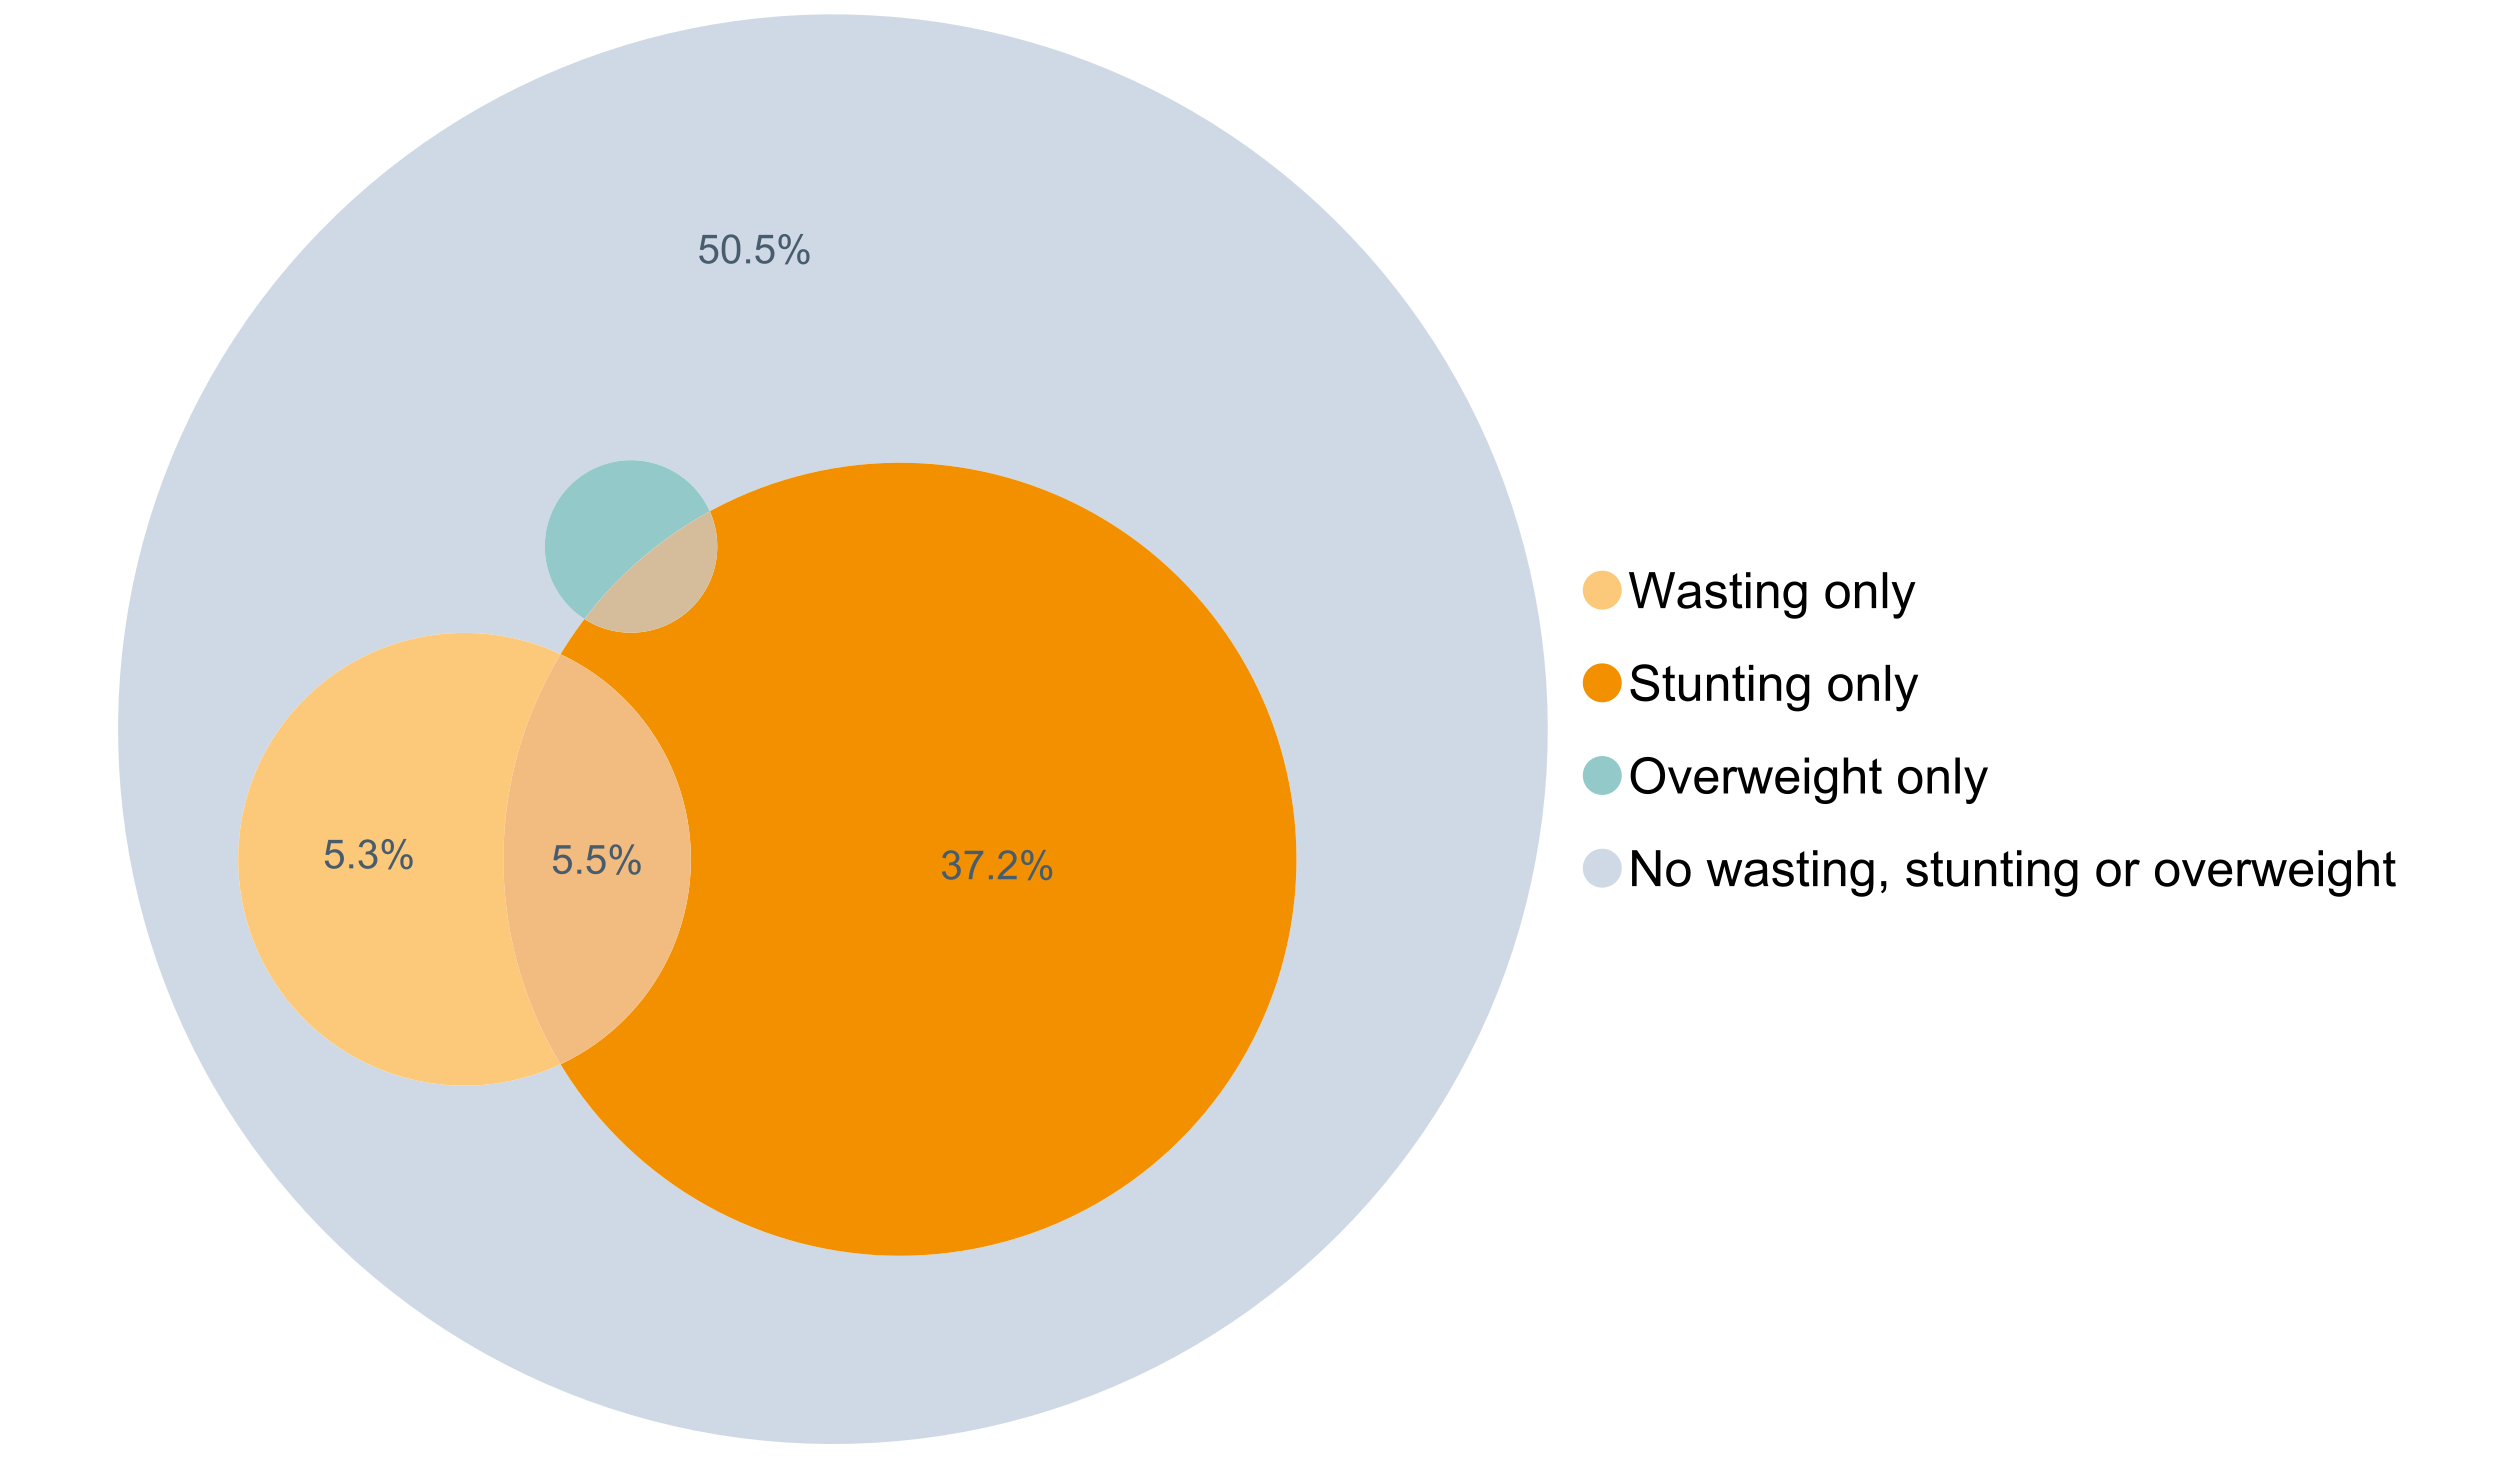 <?xml version="1.0" encoding="UTF-8"?>
<svg xmlns="http://www.w3.org/2000/svg" xmlns:xlink="http://www.w3.org/1999/xlink" width="1234.286pt" height="720pt" viewBox="0 0 1234.286 720" version="1.1">
<defs>
<g>
<symbol overflow="visible" id="glyph0-0">
<path style="stroke:none;" d="M 5.016 0 L 0.305 -17.758 L 2.715 -17.758 L 5.414 -6.117 C 5.703 -4.898 5.953 -3.688 6.164 -2.484 C 6.617 -4.379 6.883 -5.473 6.965 -5.766 L 10.344 -17.758 L 13.18 -17.758 L 15.723 -8.77 C 16.355 -6.539 16.816 -4.445 17.102 -2.484 C 17.324 -3.605 17.621 -4.891 17.988 -6.348 L 20.773 -17.758 L 23.133 -17.758 L 18.266 0 L 16 0 L 12.258 -13.527 C 11.941 -14.656 11.754 -15.352 11.699 -15.613 C 11.512 -14.797 11.34 -14.102 11.18 -13.527 L 7.414 0 Z M 5.016 0 "/>
</symbol>
<symbol overflow="visible" id="glyph0-1">
<path style="stroke:none;" d="M 10.027 -1.586 C 9.215 -0.898 8.438 -0.414 7.695 -0.133 C 6.945 0.148 6.145 0.285 5.293 0.289 C 3.875 0.285 2.789 -0.055 2.031 -0.746 C 1.27 -1.434 0.891 -2.316 0.895 -3.391 C 0.891 -4.02 1.035 -4.594 1.324 -5.117 C 1.613 -5.633 1.988 -6.051 2.453 -6.371 C 2.914 -6.684 3.438 -6.922 4.02 -7.086 C 4.449 -7.195 5.094 -7.305 5.961 -7.414 C 7.715 -7.617 9.012 -7.867 9.848 -8.164 C 9.852 -8.461 9.855 -8.652 9.859 -8.734 C 9.855 -9.621 9.648 -10.246 9.242 -10.609 C 8.68 -11.098 7.852 -11.344 6.758 -11.348 C 5.727 -11.344 4.969 -11.164 4.484 -10.809 C 3.992 -10.445 3.633 -9.809 3.402 -8.902 L 1.273 -9.191 C 1.461 -10.102 1.781 -10.84 2.227 -11.402 C 2.672 -11.965 3.312 -12.395 4.152 -12.699 C 4.992 -12.996 5.965 -13.148 7.074 -13.152 C 8.168 -13.148 9.062 -13.02 9.75 -12.766 C 10.438 -12.504 10.941 -12.18 11.266 -11.789 C 11.586 -11.398 11.812 -10.902 11.941 -10.309 C 12.012 -9.934 12.047 -9.266 12.051 -8.297 L 12.051 -5.391 C 12.047 -3.363 12.094 -2.078 12.191 -1.543 C 12.281 -1.004 12.465 -0.492 12.742 0 L 10.465 0 C 10.238 -0.453 10.09 -0.98 10.027 -1.586 Z M 9.848 -6.457 C 9.055 -6.133 7.867 -5.855 6.285 -5.633 C 5.387 -5.5 4.754 -5.355 4.383 -5.195 C 4.012 -5.031 3.723 -4.793 3.523 -4.484 C 3.32 -4.172 3.223 -3.828 3.223 -3.453 C 3.223 -2.867 3.441 -2.383 3.883 -1.996 C 4.32 -1.609 4.965 -1.418 5.812 -1.418 C 6.652 -1.418 7.398 -1.602 8.055 -1.969 C 8.707 -2.336 9.188 -2.836 9.496 -3.477 C 9.727 -3.965 9.844 -4.691 9.848 -5.656 Z M 9.848 -6.457 "/>
</symbol>
<symbol overflow="visible" id="glyph0-2">
<path style="stroke:none;" d="M 0.762 -3.84 L 2.918 -4.18 C 3.039 -3.312 3.375 -2.652 3.93 -2.191 C 4.48 -1.73 5.254 -1.5 6.25 -1.5 C 7.246 -1.5 7.988 -1.703 8.477 -2.113 C 8.961 -2.52 9.203 -3 9.207 -3.551 C 9.203 -4.043 8.988 -4.43 8.562 -4.711 C 8.258 -4.906 7.516 -5.152 6.336 -5.449 C 4.734 -5.852 3.625 -6.199 3.008 -6.496 C 2.387 -6.789 1.918 -7.199 1.602 -7.723 C 1.281 -8.242 1.125 -8.816 1.125 -9.449 C 1.125 -10.02 1.254 -10.551 1.52 -11.039 C 1.777 -11.527 2.137 -11.934 2.594 -12.258 C 2.93 -12.508 3.391 -12.719 3.977 -12.891 C 4.559 -13.062 5.188 -13.148 5.863 -13.152 C 6.867 -13.148 7.754 -13.004 8.52 -12.715 C 9.281 -12.426 9.844 -12.031 10.207 -11.535 C 10.57 -11.039 10.82 -10.375 10.961 -9.543 L 8.828 -9.254 C 8.73 -9.91 8.449 -10.426 7.988 -10.801 C 7.52 -11.168 6.863 -11.355 6.02 -11.359 C 5.016 -11.355 4.301 -11.191 3.875 -10.863 C 3.445 -10.531 3.234 -10.145 3.234 -9.703 C 3.234 -9.418 3.32 -9.16 3.5 -8.938 C 3.672 -8.699 3.953 -8.508 4.336 -8.355 C 4.555 -8.273 5.195 -8.086 6.262 -7.801 C 7.801 -7.387 8.875 -7.051 9.488 -6.789 C 10.094 -6.523 10.574 -6.141 10.922 -5.645 C 11.27 -5.141 11.441 -4.52 11.445 -3.777 C 11.441 -3.047 11.23 -2.363 10.809 -1.723 C 10.383 -1.082 9.773 -0.586 8.977 -0.234 C 8.176 0.113 7.27 0.285 6.262 0.289 C 4.586 0.285 3.312 -0.059 2.438 -0.75 C 1.562 -1.445 1.004 -2.473 0.762 -3.84 Z M 0.762 -3.84 "/>
</symbol>
<symbol overflow="visible" id="glyph0-3">
<path style="stroke:none;" d="M 6.395 -1.949 L 6.711 -0.023 C 6.094 0.102 5.547 0.164 5.062 0.168 C 4.27 0.164 3.652 0.043 3.219 -0.207 C 2.781 -0.453 2.477 -0.781 2.301 -1.191 C 2.121 -1.598 2.031 -2.457 2.035 -3.766 L 2.035 -11.168 L 0.438 -11.168 L 0.438 -12.863 L 2.035 -12.863 L 2.035 -16.047 L 4.203 -17.355 L 4.203 -12.863 L 6.395 -12.863 L 6.395 -11.168 L 4.203 -11.168 L 4.203 -3.645 C 4.199 -3.023 4.238 -2.621 4.316 -2.445 C 4.391 -2.266 4.516 -2.125 4.691 -2.023 C 4.863 -1.914 5.113 -1.863 5.438 -1.867 C 5.68 -1.863 5.996 -1.891 6.395 -1.949 Z M 6.395 -1.949 "/>
</symbol>
<symbol overflow="visible" id="glyph0-4">
<path style="stroke:none;" d="M 1.648 -15.25 L 1.648 -17.758 L 3.828 -17.758 L 3.828 -15.25 Z M 1.648 0 L 1.648 -12.863 L 3.828 -12.863 L 3.828 0 Z M 1.648 0 "/>
</symbol>
<symbol overflow="visible" id="glyph0-5">
<path style="stroke:none;" d="M 1.637 0 L 1.637 -12.863 L 3.598 -12.863 L 3.598 -11.035 C 4.543 -12.441 5.906 -13.148 7.691 -13.152 C 8.465 -13.148 9.176 -13.008 9.828 -12.734 C 10.477 -12.453 10.965 -12.09 11.289 -11.637 C 11.609 -11.184 11.836 -10.645 11.965 -10.027 C 12.043 -9.621 12.082 -8.918 12.086 -7.91 L 12.086 0 L 9.906 0 L 9.906 -7.824 C 9.902 -8.707 9.816 -9.371 9.652 -9.816 C 9.48 -10.254 9.18 -10.605 8.75 -10.871 C 8.312 -11.129 7.809 -11.262 7.23 -11.266 C 6.301 -11.262 5.5 -10.965 4.828 -10.379 C 4.152 -9.785 3.812 -8.668 3.816 -7.023 L 3.816 0 Z M 1.637 0 "/>
</symbol>
<symbol overflow="visible" id="glyph0-6">
<path style="stroke:none;" d="M 1.234 1.066 L 3.355 1.379 C 3.441 2.031 3.688 2.508 4.094 2.809 C 4.633 3.207 5.371 3.41 6.309 3.414 C 7.316 3.41 8.098 3.207 8.648 2.809 C 9.195 2.402 9.566 1.84 9.762 1.113 C 9.875 0.668 9.926 -0.262 9.918 -1.684 C 8.965 -0.559 7.777 0 6.359 0 C 4.586 0 3.219 -0.637 2.254 -1.914 C 1.281 -3.188 0.797 -4.719 0.801 -6.504 C 0.797 -7.73 1.02 -8.859 1.465 -9.898 C 1.91 -10.934 2.555 -11.738 3.398 -12.305 C 4.242 -12.867 5.23 -13.148 6.371 -13.152 C 7.887 -13.148 9.141 -12.535 10.125 -11.312 L 10.125 -12.863 L 12.137 -12.863 L 12.137 -1.742 C 12.133 0.258 11.93 1.672 11.523 2.512 C 11.113 3.344 10.469 4.004 9.586 4.492 C 8.703 4.973 7.613 5.215 6.324 5.219 C 4.785 5.215 3.547 4.871 2.602 4.184 C 1.656 3.492 1.199 2.453 1.234 1.066 Z M 3.039 -6.66 C 3.035 -4.969 3.371 -3.738 4.043 -2.965 C 4.715 -2.191 5.555 -1.805 6.566 -1.805 C 7.562 -1.805 8.402 -2.188 9.082 -2.961 C 9.762 -3.727 10.102 -4.938 10.102 -6.59 C 10.102 -8.16 9.75 -9.348 9.055 -10.148 C 8.352 -10.945 7.512 -11.344 6.527 -11.348 C 5.559 -11.344 4.734 -10.949 4.055 -10.168 C 3.375 -9.379 3.035 -8.211 3.039 -6.66 Z M 3.039 -6.66 "/>
</symbol>
<symbol overflow="visible" id="glyph0-7">
<path style="stroke:none;" d=""/>
</symbol>
<symbol overflow="visible" id="glyph0-8">
<path style="stroke:none;" d="M 0.824 -6.43 C 0.82 -8.809 1.48 -10.574 2.809 -11.723 C 3.91 -12.672 5.262 -13.148 6.855 -13.152 C 8.621 -13.148 10.066 -12.57 11.191 -11.414 C 12.312 -10.254 12.871 -8.652 12.875 -6.613 C 12.871 -4.953 12.625 -3.652 12.129 -2.707 C 11.633 -1.758 10.91 -1.02 9.961 -0.496 C 9.012 0.027 7.977 0.285 6.855 0.289 C 5.055 0.285 3.598 -0.289 2.488 -1.441 C 1.375 -2.594 0.82 -4.254 0.824 -6.43 Z M 3.062 -6.43 C 3.059 -4.781 3.418 -3.551 4.141 -2.73 C 4.855 -1.91 5.762 -1.5 6.855 -1.5 C 7.934 -1.5 8.832 -1.91 9.555 -2.734 C 10.27 -3.559 10.629 -4.816 10.633 -6.504 C 10.629 -8.094 10.266 -9.297 9.547 -10.117 C 8.82 -10.934 7.926 -11.344 6.855 -11.348 C 5.762 -11.344 4.855 -10.938 4.141 -10.125 C 3.418 -9.309 3.059 -8.074 3.062 -6.43 Z M 3.062 -6.43 "/>
</symbol>
<symbol overflow="visible" id="glyph0-9">
<path style="stroke:none;" d="M 1.586 0 L 1.586 -17.758 L 3.766 -17.758 L 3.766 0 Z M 1.586 0 "/>
</symbol>
<symbol overflow="visible" id="glyph0-10">
<path style="stroke:none;" d="M 1.539 4.953 L 1.297 2.906 C 1.77 3.035 2.188 3.098 2.543 3.102 C 3.027 3.098 3.414 3.02 3.703 2.859 C 3.992 2.695 4.23 2.469 4.422 2.18 C 4.555 1.961 4.777 1.418 5.086 0.559 C 5.125 0.434 5.188 0.258 5.281 0.023 L 0.398 -12.863 L 2.75 -12.863 L 5.426 -5.414 C 5.77 -4.469 6.078 -3.473 6.359 -2.434 C 6.605 -3.434 6.906 -4.414 7.254 -5.367 L 10.004 -12.863 L 12.184 -12.863 L 7.293 0.219 C 6.766 1.625 6.355 2.598 6.066 3.137 C 5.676 3.852 5.234 4.379 4.734 4.715 C 4.234 5.047 3.637 5.215 2.941 5.219 C 2.52 5.215 2.051 5.125 1.539 4.953 Z M 1.539 4.953 "/>
</symbol>
<symbol overflow="visible" id="glyph0-11">
<path style="stroke:none;" d="M 1.113 -5.703 L 3.332 -5.898 C 3.434 -5.008 3.676 -4.277 4.062 -3.711 C 4.445 -3.141 5.043 -2.684 5.852 -2.332 C 6.656 -1.98 7.562 -1.805 8.574 -1.805 C 9.465 -1.805 10.258 -1.938 10.949 -2.203 C 11.633 -2.469 12.145 -2.832 12.48 -3.301 C 12.816 -3.762 12.984 -4.27 12.984 -4.82 C 12.984 -5.375 12.82 -5.859 12.5 -6.277 C 12.172 -6.691 11.641 -7.043 10.902 -7.328 C 10.422 -7.512 9.367 -7.801 7.738 -8.191 C 6.105 -8.582 4.965 -8.949 4.312 -9.301 C 3.461 -9.742 2.828 -10.293 2.414 -10.953 C 2 -11.609 1.793 -12.348 1.793 -13.164 C 1.793 -14.059 2.047 -14.898 2.555 -15.68 C 3.062 -16.457 3.805 -17.047 4.785 -17.453 C 5.758 -17.855 6.844 -18.059 8.043 -18.059 C 9.355 -18.059 10.516 -17.844 11.523 -17.422 C 12.527 -16.996 13.301 -16.375 13.844 -15.551 C 14.383 -14.727 14.672 -13.793 14.715 -12.754 L 12.465 -12.586 C 12.34 -13.707 11.93 -14.555 11.234 -15.129 C 10.531 -15.699 9.5 -15.984 8.141 -15.988 C 6.715 -15.984 5.68 -15.723 5.031 -15.207 C 4.379 -14.684 4.055 -14.059 4.059 -13.324 C 4.055 -12.684 4.285 -12.156 4.746 -11.75 C 5.199 -11.336 6.379 -10.914 8.289 -10.484 C 10.199 -10.047 11.512 -9.672 12.223 -9.352 C 13.254 -8.875 14.016 -8.27 14.508 -7.539 C 15 -6.809 15.246 -5.969 15.25 -5.016 C 15.246 -4.07 14.977 -3.18 14.438 -2.344 C 13.895 -1.508 13.117 -0.855 12.105 -0.391 C 11.09 0.074 9.949 0.305 8.684 0.305 C 7.074 0.305 5.727 0.07 4.645 -0.398 C 3.555 -0.867 2.703 -1.57 2.09 -2.512 C 1.469 -3.453 1.145 -4.516 1.113 -5.703 Z M 1.113 -5.703 "/>
</symbol>
<symbol overflow="visible" id="glyph0-12">
<path style="stroke:none;" d="M 10.066 0 L 10.066 -1.891 C 9.062 -0.438 7.699 0.285 5.984 0.289 C 5.219 0.285 4.512 0.145 3.855 -0.145 C 3.199 -0.434 2.711 -0.801 2.391 -1.242 C 2.07 -1.68 1.844 -2.219 1.719 -2.859 C 1.625 -3.285 1.582 -3.961 1.586 -4.895 L 1.586 -12.863 L 3.766 -12.863 L 3.766 -5.73 C 3.762 -4.59 3.805 -3.82 3.898 -3.426 C 4.031 -2.852 4.324 -2.402 4.77 -2.074 C 5.215 -1.746 5.762 -1.582 6.418 -1.586 C 7.07 -1.582 7.688 -1.75 8.262 -2.09 C 8.832 -2.422 9.234 -2.879 9.477 -3.457 C 9.711 -4.035 9.832 -4.871 9.836 -5.973 L 9.836 -12.863 L 12.016 -12.863 L 12.016 0 Z M 10.066 0 "/>
</symbol>
<symbol overflow="visible" id="glyph0-13">
<path style="stroke:none;" d="M 1.199 -8.648 C 1.195 -11.594 1.984 -13.898 3.57 -15.57 C 5.148 -17.234 7.195 -18.07 9.703 -18.07 C 11.34 -18.07 12.816 -17.676 14.133 -16.895 C 15.449 -16.109 16.453 -15.02 17.145 -13.621 C 17.832 -12.219 18.176 -10.629 18.18 -8.855 C 18.176 -7.051 17.812 -5.441 17.09 -4.02 C 16.359 -2.598 15.328 -1.52 14 -0.793 C 12.664 -0.059 11.23 0.305 9.691 0.305 C 8.02 0.305 6.523 -0.098 5.207 -0.906 C 3.891 -1.715 2.895 -2.816 2.215 -4.215 C 1.535 -5.605 1.195 -7.086 1.199 -8.648 Z M 3.621 -8.613 C 3.621 -6.473 4.195 -4.785 5.348 -3.555 C 6.496 -2.32 7.938 -1.703 9.676 -1.707 C 11.441 -1.703 12.898 -2.324 14.043 -3.57 C 15.184 -4.812 15.754 -6.578 15.758 -8.867 C 15.754 -10.309 15.512 -11.57 15.023 -12.652 C 14.535 -13.727 13.82 -14.562 12.879 -15.156 C 11.938 -15.746 10.883 -16.043 9.715 -16.047 C 8.051 -16.043 6.617 -15.473 5.418 -14.332 C 4.219 -13.191 3.621 -11.285 3.621 -8.613 Z M 3.621 -8.613 "/>
</symbol>
<symbol overflow="visible" id="glyph0-14">
<path style="stroke:none;" d="M 5.207 0 L 0.316 -12.863 L 2.617 -12.863 L 5.379 -5.16 C 5.676 -4.328 5.949 -3.465 6.203 -2.566 C 6.395 -3.246 6.664 -4.062 7.012 -5.016 L 9.871 -12.863 L 12.113 -12.863 L 7.242 0 Z M 5.207 0 "/>
</symbol>
<symbol overflow="visible" id="glyph0-15">
<path style="stroke:none;" d="M 10.441 -4.141 L 12.695 -3.863 C 12.336 -2.543 11.676 -1.523 10.719 -0.801 C 9.754 -0.074 8.527 0.285 7.039 0.289 C 5.152 0.285 3.66 -0.289 2.562 -1.445 C 1.457 -2.602 0.906 -4.227 0.91 -6.324 C 0.906 -8.484 1.465 -10.164 2.578 -11.359 C 3.691 -12.551 5.137 -13.148 6.914 -13.152 C 8.633 -13.148 10.035 -12.562 11.129 -11.395 C 12.215 -10.223 12.762 -8.578 12.766 -6.457 C 12.762 -6.324 12.758 -6.129 12.754 -5.875 L 3.16 -5.875 C 3.238 -4.457 3.641 -3.375 4.359 -2.625 C 5.078 -1.875 5.973 -1.5 7.051 -1.5 C 7.848 -1.5 8.531 -1.707 9.098 -2.129 C 9.66 -2.547 10.109 -3.219 10.441 -4.141 Z M 3.281 -7.668 L 10.465 -7.668 C 10.367 -8.746 10.09 -9.559 9.641 -10.102 C 8.941 -10.938 8.043 -11.355 6.941 -11.359 C 5.938 -11.355 5.094 -11.02 4.414 -10.355 C 3.727 -9.684 3.352 -8.789 3.281 -7.668 Z M 3.281 -7.668 "/>
</symbol>
<symbol overflow="visible" id="glyph0-16">
<path style="stroke:none;" d="M 1.609 0 L 1.609 -12.863 L 3.574 -12.863 L 3.574 -10.914 C 4.074 -11.824 4.535 -12.426 4.961 -12.715 C 5.383 -13.004 5.848 -13.148 6.359 -13.152 C 7.09 -13.148 7.836 -12.914 8.598 -12.453 L 7.848 -10.43 C 7.312 -10.742 6.781 -10.898 6.25 -10.902 C 5.77 -10.898 5.34 -10.754 4.965 -10.469 C 4.582 -10.18 4.312 -9.781 4.156 -9.277 C 3.91 -8.496 3.789 -7.648 3.793 -6.734 L 3.793 0 Z M 1.609 0 "/>
</symbol>
<symbol overflow="visible" id="glyph0-17">
<path style="stroke:none;" d="M 4.008 0 L 0.074 -12.863 L 2.324 -12.863 L 4.371 -5.438 L 5.137 -2.676 C 5.164 -2.812 5.387 -3.695 5.801 -5.328 L 7.848 -12.863 L 10.09 -12.863 L 12.016 -5.402 L 12.656 -2.941 L 13.395 -5.426 L 15.602 -12.863 L 17.719 -12.863 L 13.699 0 L 11.434 0 L 9.387 -7.703 L 8.891 -9.895 L 6.285 0 Z M 4.008 0 "/>
</symbol>
<symbol overflow="visible" id="glyph0-18">
<path style="stroke:none;" d="M 1.637 0 L 1.637 -17.758 L 3.816 -17.758 L 3.816 -11.387 C 4.828 -12.559 6.113 -13.148 7.668 -13.152 C 8.617 -13.148 9.445 -12.961 10.148 -12.59 C 10.852 -12.211 11.352 -11.691 11.656 -11.031 C 11.957 -10.367 12.109 -9.406 12.113 -8.152 L 12.113 0 L 9.934 0 L 9.934 -8.152 C 9.93 -9.238 9.695 -10.031 9.223 -10.531 C 8.75 -11.023 8.082 -11.273 7.219 -11.277 C 6.57 -11.273 5.961 -11.105 5.395 -10.773 C 4.824 -10.434 4.418 -9.98 4.18 -9.41 C 3.934 -8.836 3.812 -8.043 3.816 -7.039 L 3.816 0 Z M 1.637 0 "/>
</symbol>
<symbol overflow="visible" id="glyph0-19">
<path style="stroke:none;" d="M 1.891 0 L 1.891 -17.758 L 4.301 -17.758 L 13.625 -3.816 L 13.625 -17.758 L 15.879 -17.758 L 15.879 0 L 13.469 0 L 4.141 -13.953 L 4.141 0 Z M 1.891 0 "/>
</symbol>
<symbol overflow="visible" id="glyph0-20">
<path style="stroke:none;" d="M 2.203 0 L 2.203 -2.484 L 4.688 -2.484 L 4.688 0 C 4.688 0.91 4.523 1.645 4.203 2.207 C 3.875 2.766 3.363 3.199 2.664 3.512 L 2.059 2.578 C 2.516 2.375 2.855 2.078 3.074 1.688 C 3.289 1.297 3.41 0.734 3.441 0 Z M 2.203 0 "/>
</symbol>
<symbol overflow="visible" id="glyph1-0">
<path style="stroke:none;" d="M 0.828 -3.738 L 2.668 -3.895 C 2.801 -2.996 3.117 -2.324 3.617 -1.875 C 4.109 -1.422 4.711 -1.195 5.414 -1.199 C 6.258 -1.195 6.969 -1.512 7.555 -2.152 C 8.137 -2.785 8.43 -3.629 8.434 -4.684 C 8.43 -5.68 8.148 -6.469 7.59 -7.051 C 7.027 -7.625 6.293 -7.914 5.387 -7.918 C 4.816 -7.914 4.309 -7.785 3.855 -7.531 C 3.402 -7.273 3.043 -6.941 2.785 -6.535 L 1.141 -6.75 L 2.523 -14.082 L 9.621 -14.082 L 9.621 -12.406 L 3.926 -12.406 L 3.156 -8.57 C 4.012 -9.164 4.91 -9.461 5.852 -9.465 C 7.098 -9.461 8.148 -9.031 9.008 -8.168 C 9.859 -7.305 10.289 -6.195 10.293 -4.84 C 10.289 -3.547 9.914 -2.43 9.164 -1.488 C 8.246 -0.336 6.996 0.238 5.414 0.242 C 4.117 0.238 3.055 -0.121 2.234 -0.848 C 1.41 -1.57 0.941 -2.535 0.828 -3.738 Z M 0.828 -3.738 "/>
</symbol>
<symbol overflow="visible" id="glyph1-1">
<path style="stroke:none;" d="M 1.812 0 L 1.812 -1.996 L 3.809 -1.996 L 3.809 0 Z M 1.812 0 "/>
</symbol>
<symbol overflow="visible" id="glyph1-2">
<path style="stroke:none;" d="M 1.16 -10.848 C 1.16 -11.863 1.414 -12.73 1.93 -13.449 C 2.438 -14.16 3.184 -14.52 4.16 -14.52 C 5.055 -14.52 5.793 -14.199 6.383 -13.559 C 6.969 -12.918 7.266 -11.977 7.266 -10.742 C 7.266 -9.531 6.969 -8.602 6.375 -7.949 C 5.781 -7.297 5.047 -6.973 4.18 -6.973 C 3.312 -6.973 2.594 -7.293 2.02 -7.938 C 1.445 -8.578 1.16 -9.547 1.16 -10.848 Z M 4.207 -13.312 C 3.77 -13.312 3.406 -13.121 3.121 -12.746 C 2.828 -12.367 2.684 -11.676 2.688 -10.672 C 2.684 -9.754 2.828 -9.109 3.125 -8.738 C 3.414 -8.363 3.777 -8.18 4.207 -8.18 C 4.648 -8.18 5.012 -8.367 5.301 -8.742 C 5.586 -9.117 5.73 -9.805 5.734 -10.809 C 5.73 -11.727 5.586 -12.375 5.297 -12.75 C 5.004 -13.125 4.641 -13.312 4.207 -13.312 Z M 4.215 0.527 L 12.027 -14.52 L 13.449 -14.52 L 5.668 0.527 Z M 10.391 -3.352 C 10.387 -4.375 10.645 -5.242 11.16 -5.953 C 11.672 -6.664 12.418 -7.02 13.398 -7.02 C 14.293 -7.02 15.035 -6.699 15.625 -6.059 C 16.211 -5.418 16.504 -4.477 16.508 -3.242 C 16.504 -2.031 16.207 -1.102 15.613 -0.449 C 15.016 0.203 14.281 0.527 13.41 0.527 C 12.543 0.527 11.824 0.207 11.25 -0.441 C 10.676 -1.082 10.387 -2.055 10.391 -3.352 Z M 13.449 -5.812 C 13.004 -5.812 12.641 -5.621 12.352 -5.246 C 12.062 -4.867 11.918 -4.18 11.918 -3.176 C 11.918 -2.266 12.062 -1.621 12.355 -1.246 C 12.648 -0.867 13.008 -0.68 13.438 -0.684 C 13.883 -0.68 14.254 -0.867 14.543 -1.246 C 14.832 -1.621 14.977 -2.309 14.977 -3.312 C 14.977 -4.23 14.828 -4.879 14.539 -5.254 C 14.242 -5.625 13.879 -5.812 13.449 -5.812 Z M 13.449 -5.812 "/>
</symbol>
<symbol overflow="visible" id="glyph1-3">
<path style="stroke:none;" d="M 0.828 -7.039 C 0.824 -8.727 1 -10.086 1.348 -11.117 C 1.695 -12.141 2.211 -12.934 2.898 -13.496 C 3.582 -14.051 4.445 -14.332 5.484 -14.336 C 6.25 -14.332 6.922 -14.176 7.5 -13.871 C 8.078 -13.559 8.555 -13.117 8.93 -12.539 C 9.305 -11.957 9.598 -11.246 9.816 -10.414 C 10.027 -9.578 10.137 -8.453 10.137 -7.039 C 10.137 -5.359 9.965 -4.008 9.621 -2.984 C 9.277 -1.953 8.762 -1.16 8.078 -0.598 C 7.391 -0.039 6.527 0.238 5.484 0.242 C 4.105 0.238 3.023 -0.25 2.238 -1.238 C 1.297 -2.422 0.824 -4.355 0.828 -7.039 Z M 2.629 -7.039 C 2.625 -4.691 2.898 -3.133 3.449 -2.359 C 3.996 -1.582 4.676 -1.195 5.484 -1.199 C 6.289 -1.195 6.965 -1.586 7.512 -2.367 C 8.059 -3.145 8.332 -4.699 8.336 -7.039 C 8.332 -9.387 8.059 -10.949 7.512 -11.723 C 6.965 -12.492 6.281 -12.879 5.465 -12.883 C 4.656 -12.879 4.012 -12.539 3.535 -11.863 C 2.926 -10.988 2.625 -9.379 2.629 -7.039 Z M 2.629 -7.039 "/>
</symbol>
<symbol overflow="visible" id="glyph1-4">
<path style="stroke:none;" d="M 0.836 -3.77 L 2.59 -4.004 C 2.789 -3.004 3.129 -2.289 3.617 -1.855 C 4.098 -1.414 4.688 -1.195 5.387 -1.199 C 6.207 -1.195 6.902 -1.48 7.473 -2.055 C 8.039 -2.621 8.324 -3.328 8.328 -4.18 C 8.324 -4.98 8.062 -5.645 7.539 -6.168 C 7.012 -6.688 6.344 -6.949 5.531 -6.953 C 5.199 -6.949 4.785 -6.883 4.293 -6.758 L 4.488 -8.297 C 4.605 -8.281 4.699 -8.273 4.773 -8.277 C 5.516 -8.273 6.188 -8.469 6.785 -8.859 C 7.383 -9.25 7.68 -9.852 7.684 -10.664 C 7.68 -11.305 7.465 -11.836 7.031 -12.262 C 6.594 -12.68 6.031 -12.891 5.348 -12.895 C 4.664 -12.891 4.094 -12.676 3.641 -12.25 C 3.184 -11.82 2.895 -11.18 2.766 -10.324 L 1.012 -10.633 C 1.227 -11.809 1.715 -12.719 2.473 -13.367 C 3.23 -14.008 4.176 -14.332 5.309 -14.336 C 6.086 -14.332 6.801 -14.164 7.457 -13.832 C 8.109 -13.496 8.609 -13.039 8.961 -12.465 C 9.305 -11.883 9.48 -11.27 9.484 -10.625 C 9.48 -10.004 9.316 -9.441 8.988 -8.938 C 8.656 -8.43 8.164 -8.027 7.52 -7.73 C 8.359 -7.535 9.016 -7.133 9.484 -6.52 C 9.949 -5.906 10.184 -5.137 10.188 -4.215 C 10.184 -2.965 9.73 -1.91 8.824 -1.047 C 7.914 -0.18 6.762 0.25 5.375 0.254 C 4.117 0.25 3.078 -0.121 2.254 -0.867 C 1.422 -1.613 0.949 -2.578 0.836 -3.77 Z M 0.836 -3.77 "/>
</symbol>
<symbol overflow="visible" id="glyph1-5">
<path style="stroke:none;" d="M 0.945 -12.406 L 0.945 -14.09 L 10.188 -14.09 L 10.188 -12.727 C 9.277 -11.758 8.375 -10.473 7.484 -8.871 C 6.586 -7.266 5.898 -5.617 5.414 -3.926 C 5.062 -2.73 4.836 -1.422 4.742 0 L 2.941 0 C 2.957 -1.121 3.176 -2.477 3.602 -4.07 C 4.02 -5.66 4.625 -7.195 5.418 -8.672 C 6.203 -10.148 7.043 -11.391 7.938 -12.406 Z M 0.945 -12.406 "/>
</symbol>
<symbol overflow="visible" id="glyph1-6">
<path style="stroke:none;" d="M 10.039 -1.684 L 10.039 0 L 0.605 0 C 0.59 -0.422 0.66 -0.828 0.809 -1.219 C 1.047 -1.859 1.43 -2.488 1.961 -3.113 C 2.488 -3.734 3.254 -4.457 4.254 -5.277 C 5.805 -6.547 6.852 -7.555 7.398 -8.301 C 7.941 -9.043 8.215 -9.746 8.219 -10.41 C 8.215 -11.102 7.965 -11.688 7.473 -12.168 C 6.973 -12.641 6.328 -12.879 5.531 -12.883 C 4.688 -12.879 4.012 -12.625 3.504 -12.121 C 2.996 -11.613 2.738 -10.914 2.738 -10.02 L 0.934 -10.207 C 1.055 -11.551 1.52 -12.574 2.328 -13.277 C 3.129 -13.98 4.211 -14.332 5.57 -14.336 C 6.938 -14.332 8.02 -13.953 8.82 -13.195 C 9.617 -12.434 10.02 -11.492 10.02 -10.371 C 10.02 -9.801 9.902 -9.238 9.668 -8.688 C 9.434 -8.133 9.047 -7.551 8.508 -6.941 C 7.965 -6.328 7.062 -5.492 5.805 -4.43 C 4.75 -3.547 4.074 -2.945 3.777 -2.633 C 3.477 -2.312 3.23 -1.996 3.039 -1.684 Z M 10.039 -1.684 "/>
</symbol>
</g>
</defs>
<g id="surface56844">
<path style=" stroke:none;fill-rule:nonzero;fill:rgb(98.824%,78.824%,47.843%);fill-opacity:1;" d="M 800.672 291.367 C 800.672 296.676 796.367 300.98 791.059 300.98 C 785.75 300.98 781.445 296.676 781.445 291.367 C 781.445 286.055 785.75 281.75 791.059 281.75 C 796.367 281.75 800.672 286.055 800.672 291.367 "/>
<g style="fill:rgb(0%,0%,0%);fill-opacity:1;">
  <use xlink:href="#glyph0-0" x="803.891" y="300.242"/>
  <use xlink:href="#glyph0-1" x="827.303" y="300.242"/>
  <use xlink:href="#glyph0-2" x="841.099" y="300.242"/>
  <use xlink:href="#glyph0-3" x="853.502" y="300.242"/>
  <use xlink:href="#glyph0-4" x="860.394" y="300.242"/>
  <use xlink:href="#glyph0-5" x="865.905" y="300.242"/>
  <use xlink:href="#glyph0-6" x="879.7" y="300.242"/>
  <use xlink:href="#glyph0-7" x="893.496" y="300.242"/>
  <use xlink:href="#glyph0-8" x="900.388" y="300.242"/>
  <use xlink:href="#glyph0-5" x="914.183" y="300.242"/>
  <use xlink:href="#glyph0-9" x="927.979" y="300.242"/>
  <use xlink:href="#glyph0-10" x="933.49" y="300.242"/>
</g>
<path style=" stroke:none;fill-rule:nonzero;fill:rgb(95.294%,56.471%,0%);fill-opacity:1;" d="M 800.672 337.121 C 800.672 342.434 796.367 346.738 791.059 346.738 C 785.75 346.738 781.445 342.434 781.445 337.121 C 781.445 331.812 785.75 327.508 791.059 327.508 C 796.367 327.508 800.672 331.812 800.672 337.121 "/>
<g style="fill:rgb(0%,0%,0%);fill-opacity:1;">
  <use xlink:href="#glyph0-11" x="803.891" y="346"/>
  <use xlink:href="#glyph0-3" x="820.436" y="346"/>
  <use xlink:href="#glyph0-12" x="827.328" y="346"/>
  <use xlink:href="#glyph0-5" x="841.123" y="346"/>
  <use xlink:href="#glyph0-3" x="854.919" y="346"/>
  <use xlink:href="#glyph0-4" x="861.811" y="346"/>
  <use xlink:href="#glyph0-5" x="867.322" y="346"/>
  <use xlink:href="#glyph0-6" x="881.117" y="346"/>
  <use xlink:href="#glyph0-7" x="894.913" y="346"/>
  <use xlink:href="#glyph0-8" x="901.805" y="346"/>
  <use xlink:href="#glyph0-5" x="915.6" y="346"/>
  <use xlink:href="#glyph0-9" x="929.396" y="346"/>
  <use xlink:href="#glyph0-10" x="934.907" y="346"/>
</g>
<path style=" stroke:none;fill-rule:nonzero;fill:rgb(57.647%,79.216%,78.824%);fill-opacity:1;" d="M 800.672 382.879 C 800.672 388.188 796.367 392.492 791.059 392.492 C 785.75 392.492 781.445 388.188 781.445 382.879 C 781.445 377.566 785.75 373.262 791.059 373.262 C 796.367 373.262 800.672 377.566 800.672 382.879 "/>
<g style="fill:rgb(0%,0%,0%);fill-opacity:1;">
  <use xlink:href="#glyph0-13" x="803.891" y="391.758"/>
  <use xlink:href="#glyph0-14" x="823.185" y="391.758"/>
  <use xlink:href="#glyph0-15" x="835.588" y="391.758"/>
  <use xlink:href="#glyph0-16" x="849.384" y="391.758"/>
  <use xlink:href="#glyph0-17" x="857.644" y="391.758"/>
  <use xlink:href="#glyph0-15" x="875.558" y="391.758"/>
  <use xlink:href="#glyph0-4" x="889.354" y="391.758"/>
  <use xlink:href="#glyph0-6" x="894.865" y="391.758"/>
  <use xlink:href="#glyph0-18" x="908.66" y="391.758"/>
  <use xlink:href="#glyph0-3" x="922.456" y="391.758"/>
  <use xlink:href="#glyph0-7" x="929.348" y="391.758"/>
  <use xlink:href="#glyph0-8" x="936.239" y="391.758"/>
  <use xlink:href="#glyph0-5" x="950.035" y="391.758"/>
  <use xlink:href="#glyph0-9" x="963.831" y="391.758"/>
  <use xlink:href="#glyph0-10" x="969.342" y="391.758"/>
</g>
<path style=" stroke:none;fill-rule:nonzero;fill:rgb(81.176%,85.098%,89.804%);fill-opacity:1;" d="M 800.672 428.633 C 800.672 433.945 796.367 438.25 791.059 438.25 C 785.75 438.25 781.445 433.945 781.445 428.633 C 781.445 423.324 785.75 419.02 791.059 419.02 C 796.367 419.02 800.672 423.324 800.672 428.633 "/>
<g style="fill:rgb(0%,0%,0%);fill-opacity:1;">
  <use xlink:href="#glyph0-19" x="803.891" y="437.512"/>
  <use xlink:href="#glyph0-8" x="821.804" y="437.512"/>
  <use xlink:href="#glyph0-7" x="835.6" y="437.512"/>
  <use xlink:href="#glyph0-17" x="842.492" y="437.512"/>
  <use xlink:href="#glyph0-1" x="860.406" y="437.512"/>
  <use xlink:href="#glyph0-2" x="874.201" y="437.512"/>
  <use xlink:href="#glyph0-3" x="886.604" y="437.512"/>
  <use xlink:href="#glyph0-4" x="893.496" y="437.512"/>
  <use xlink:href="#glyph0-5" x="899.007" y="437.512"/>
  <use xlink:href="#glyph0-6" x="912.803" y="437.512"/>
  <use xlink:href="#glyph0-20" x="926.598" y="437.512"/>
  <use xlink:href="#glyph0-7" x="933.49" y="437.512"/>
  <use xlink:href="#glyph0-2" x="940.382" y="437.512"/>
  <use xlink:href="#glyph0-3" x="952.785" y="437.512"/>
  <use xlink:href="#glyph0-12" x="959.676" y="437.512"/>
  <use xlink:href="#glyph0-5" x="973.472" y="437.512"/>
  <use xlink:href="#glyph0-3" x="987.268" y="437.512"/>
  <use xlink:href="#glyph0-4" x="994.159" y="437.512"/>
  <use xlink:href="#glyph0-5" x="999.67" y="437.512"/>
  <use xlink:href="#glyph0-6" x="1013.466" y="437.512"/>
  <use xlink:href="#glyph0-7" x="1027.262" y="437.512"/>
  <use xlink:href="#glyph0-8" x="1034.154" y="437.512"/>
  <use xlink:href="#glyph0-16" x="1047.949" y="437.512"/>
  <use xlink:href="#glyph0-7" x="1056.21" y="437.512"/>
  <use xlink:href="#glyph0-8" x="1063.101" y="437.512"/>
  <use xlink:href="#glyph0-14" x="1076.897" y="437.512"/>
  <use xlink:href="#glyph0-15" x="1089.3" y="437.512"/>
  <use xlink:href="#glyph0-16" x="1103.096" y="437.512"/>
  <use xlink:href="#glyph0-17" x="1111.356" y="437.512"/>
  <use xlink:href="#glyph0-15" x="1129.27" y="437.512"/>
  <use xlink:href="#glyph0-4" x="1143.065" y="437.512"/>
  <use xlink:href="#glyph0-6" x="1148.576" y="437.512"/>
  <use xlink:href="#glyph0-18" x="1162.372" y="437.512"/>
  <use xlink:href="#glyph0-3" x="1176.168" y="437.512"/>
</g>
<path style=" stroke:none;fill-rule:nonzero;fill:rgb(81.176%,85.098%,89.804%);fill-opacity:1;" d="M 420.77 712.812 L 431.902 712.336 L 443.016 711.508 L 454.098 710.328 L 465.137 708.801 L 476.121 706.926 L 487.039 704.703 L 497.883 702.137 L 508.641 699.23 L 519.301 695.988 L 529.855 692.406 L 540.289 688.496 L 550.594 684.258 L 560.762 679.699 L 570.777 674.816 L 580.637 669.625 L 590.328 664.121 L 599.84 658.316 L 609.164 652.211 L 618.289 645.82 L 627.207 639.141 L 635.914 632.184 L 644.395 624.953 L 652.641 617.461 L 660.648 609.711 L 668.406 601.711 L 675.91 593.473 L 683.148 585 L 690.113 576.305 L 696.805 567.395 L 703.211 558.273 L 709.324 548.957 L 715.141 539.453 L 720.652 529.77 L 725.859 519.918 L 730.75 509.906 L 735.324 499.742 L 739.574 489.441 L 743.496 479.012 L 747.086 468.465 L 750.344 457.809 L 753.262 447.051 L 755.84 436.211 L 758.074 425.293 L 759.961 414.312 L 761.504 403.277 L 762.695 392.195 L 763.535 381.086 L 764.027 369.953 L 764.164 358.812 L 763.949 347.668 L 763.387 336.539 L 762.469 325.434 L 761.203 314.363 L 759.59 303.34 L 757.625 292.371 L 755.316 281.469 L 752.668 270.645 L 749.676 259.91 L 746.348 249.277 L 742.688 238.75 L 738.691 228.348 L 734.375 218.074 L 729.73 207.945 L 724.773 197.965 L 719.504 188.148 L 713.922 178.504 L 708.043 169.039 L 701.867 159.762 L 695.398 150.688 L 688.652 141.82 L 681.625 133.172 L 674.328 124.75 L 666.773 116.559 L 658.961 108.613 L 650.898 100.918 L 642.602 93.48 L 634.074 86.309 L 625.32 79.41 L 616.359 72.793 L 607.188 66.461 L 597.824 60.418 L 588.273 54.68 L 578.547 49.242 L 568.652 44.113 L 558.602 39.301 L 548.406 34.809 L 538.07 30.641 L 527.609 26.801 L 517.035 23.293 L 506.352 20.121 L 495.574 17.285 L 484.715 14.793 L 473.781 12.648 L 462.781 10.844 L 451.734 9.391 L 440.648 8.289 L 429.527 7.535 L 418.395 7.133 L 407.25 7.082 L 396.109 7.383 L 384.988 8.035 L 373.891 9.039 L 362.828 10.395 L 351.816 12.094 L 340.863 14.145 L 329.98 16.539 L 319.176 19.273 L 308.465 22.348 L 297.859 25.762 L 287.363 29.508 L 276.992 33.582 L 266.754 37.98 L 256.66 42.703 L 246.723 47.742 L 236.945 53.09 L 227.344 58.742 L 217.926 64.699 L 208.699 70.949 L 199.676 77.484 L 190.863 84.305 L 182.27 91.398 L 173.902 98.762 L 165.773 106.383 L 157.891 114.258 L 150.258 122.379 L 142.887 130.734 L 135.785 139.32 L 128.957 148.125 L 122.406 157.141 L 116.148 166.359 L 110.18 175.77 L 104.516 185.367 L 99.156 195.137 L 94.105 205.07 L 89.375 215.156 L 84.961 225.391 L 80.875 235.758 L 77.117 246.246 L 73.691 256.852 L 70.605 267.559 L 67.855 278.359 L 65.449 289.238 L 63.391 300.188 L 61.676 311.199 L 60.309 322.258 L 59.293 333.355 L 58.625 344.48 L 58.312 355.617 L 58.348 366.762 L 58.738 377.898 L 59.48 389.016 L 60.57 400.105 L 62.012 411.156 L 63.801 422.152 L 65.934 433.09 L 68.414 443.953 L 71.234 454.734 L 74.395 465.422 L 77.891 476 L 81.719 486.465 L 85.875 496.805 L 90.355 507.008 L 95.156 517.062 L 100.273 526.965 L 105.699 536.695 L 111.43 546.254 L 117.457 555.625 L 123.781 564.801 L 130.391 573.773 L 137.277 582.531 L 144.441 591.07 L 151.867 599.375 L 159.555 607.445 L 167.488 615.266 L 175.668 622.832 L 184.086 630.137 L 192.727 637.176 L 201.586 643.934 L 210.652 650.41 L 219.922 656.598 L 229.379 662.488 L 239.02 668.078 L 248.828 673.359 L 258.805 678.332 L 268.93 682.984 L 279.195 687.316 L 289.594 691.32 L 300.113 694.996 L 310.746 698.336 L 321.477 701.34 L 332.297 704.004 L 343.195 706.324 L 354.16 708.297 L 365.184 709.926 L 376.254 711.203 L 387.359 712.133 L 398.488 712.711 L 409.629 712.938 Z M 437.25 619.871 L 431.078 619.551 L 424.918 619.035 L 418.777 618.328 L 412.664 617.426 L 406.578 616.328 L 400.535 615.043 L 394.531 613.566 L 388.578 611.898 L 382.684 610.047 L 376.848 608.008 L 371.078 605.785 L 365.383 603.383 L 359.766 600.801 L 354.234 598.047 L 348.793 595.113 L 343.445 592.016 L 338.199 588.746 L 333.059 585.312 L 328.027 581.723 L 323.113 577.973 L 318.32 574.07 L 313.652 570.016 L 309.117 565.82 L 304.715 561.48 L 300.449 557.008 L 296.332 552.398 L 292.359 547.664 L 288.539 542.805 L 284.871 537.828 L 281.363 532.738 L 278.02 527.539 L 276.758 525.434 L 276.695 525.461 L 273.477 526.906 L 270.211 528.25 L 266.906 529.488 L 263.566 530.621 L 260.191 531.648 L 256.781 532.566 L 253.348 533.379 L 249.891 534.082 L 246.414 534.676 L 242.918 535.16 L 239.41 535.535 L 235.891 535.797 L 232.363 535.949 L 228.836 535.988 L 225.309 535.918 L 221.785 535.734 L 218.27 535.438 L 214.762 535.035 L 211.273 534.52 L 207.801 533.895 L 204.348 533.16 L 200.922 532.316 L 197.523 531.363 L 194.156 530.305 L 190.824 529.145 L 187.531 527.875 L 184.281 526.504 L 181.074 525.031 L 177.918 523.457 L 174.809 521.781 L 171.758 520.012 L 168.762 518.148 L 165.828 516.188 L 162.957 514.137 L 160.152 511.996 L 157.414 509.77 L 154.75 507.457 L 152.16 505.059 L 149.648 502.582 L 147.211 500.027 L 144.859 497.398 L 142.594 494.695 L 140.41 491.918 L 138.32 489.078 L 136.316 486.172 L 134.406 483.207 L 132.594 480.18 L 130.875 477.098 L 129.254 473.961 L 127.734 470.777 L 126.316 467.547 L 125 464.273 L 123.789 460.957 L 122.68 457.609 L 121.68 454.227 L 120.785 450.812 L 120 447.371 L 119.324 443.906 L 118.758 440.426 L 118.301 436.926 L 117.957 433.414 L 117.723 429.895 L 117.598 426.367 L 117.586 422.84 L 117.688 419.312 L 117.898 415.789 L 118.219 412.273 L 118.652 408.773 L 119.195 405.285 L 119.848 401.816 L 120.609 398.371 L 121.48 394.953 L 122.457 391.562 L 123.543 388.203 L 124.73 384.883 L 126.027 381.602 L 127.422 378.359 L 128.922 375.164 L 130.52 372.02 L 132.219 368.926 L 134.012 365.887 L 135.902 362.906 L 137.883 359.988 L 139.957 357.133 L 142.121 354.344 L 144.371 351.625 L 146.703 348.98 L 149.121 346.406 L 151.617 343.914 L 154.191 341.5 L 156.84 339.168 L 159.562 336.922 L 162.352 334.766 L 165.211 332.695 L 168.133 330.715 L 171.113 328.828 L 174.152 327.039 L 177.25 325.344 L 180.398 323.75 L 183.594 322.254 L 186.836 320.859 L 190.121 319.57 L 193.441 318.383 L 196.801 317.305 L 200.195 316.332 L 203.613 315.465 L 207.059 314.707 L 210.527 314.059 L 214.016 313.52 L 217.52 313.09 L 221.031 312.77 L 224.555 312.566 L 228.082 312.469 L 231.613 312.484 L 235.137 312.613 L 238.66 312.852 L 242.168 313.199 L 245.668 313.66 L 249.152 314.23 L 252.613 314.91 L 256.051 315.699 L 259.465 316.598 L 262.848 317.602 L 266.195 318.715 L 269.508 319.93 L 272.781 321.25 L 276.012 322.672 L 276.746 323.023 L 277.328 322.035 L 280.637 316.816 L 284.109 311.699 L 287.742 306.699 L 288.566 305.637 L 288.461 305.57 L 287.344 304.824 L 286.25 304.043 L 285.184 303.227 L 284.141 302.379 L 283.125 301.496 L 282.137 300.582 L 281.18 299.641 L 280.254 298.668 L 279.355 297.664 L 278.492 296.633 L 277.66 295.578 L 276.863 294.496 L 276.102 293.387 L 275.375 292.258 L 274.684 291.105 L 274.027 289.93 L 273.41 288.734 L 272.832 287.523 L 272.289 286.293 L 271.789 285.043 L 271.328 283.781 L 270.906 282.504 L 270.523 281.215 L 270.184 279.914 L 269.887 278.605 L 269.629 277.285 L 269.41 275.957 L 269.238 274.625 L 269.105 273.289 L 269.016 271.945 L 268.969 270.602 L 268.965 269.258 L 269.004 267.914 L 269.082 266.57 L 269.207 265.234 L 269.371 263.898 L 269.578 262.57 L 269.828 261.25 L 270.117 259.938 L 270.449 258.633 L 270.82 257.344 L 271.234 256.062 L 271.688 254.797 L 272.18 253.547 L 272.711 252.312 L 273.285 251.094 L 273.895 249.895 L 274.539 248.719 L 275.223 247.559 L 275.941 246.426 L 276.699 245.312 L 277.488 244.223 L 278.312 243.16 L 279.168 242.125 L 280.059 241.117 L 280.98 240.137 L 281.93 239.188 L 282.91 238.27 L 283.922 237.379 L 284.957 236.523 L 286.02 235.703 L 287.109 234.914 L 288.223 234.16 L 289.359 233.441 L 290.516 232.758 L 291.695 232.113 L 292.895 231.504 L 294.113 230.938 L 295.348 230.406 L 296.602 229.914 L 297.867 229.461 L 299.145 229.051 L 300.438 228.68 L 301.742 228.348 L 303.055 228.059 L 304.375 227.812 L 305.703 227.605 L 307.039 227.445 L 308.379 227.324 L 309.719 227.242 L 311.062 227.207 L 312.406 227.215 L 313.75 227.262 L 315.094 227.352 L 316.43 227.488 L 317.762 227.66 L 319.09 227.879 L 320.41 228.137 L 321.719 228.438 L 323.02 228.781 L 324.309 229.164 L 325.586 229.586 L 326.848 230.051 L 328.094 230.555 L 329.324 231.094 L 330.535 231.676 L 331.73 232.293 L 332.902 232.949 L 334.055 233.645 L 335.188 234.371 L 336.293 235.137 L 337.375 235.934 L 338.43 236.766 L 339.457 237.633 L 340.461 238.527 L 341.434 239.457 L 342.375 240.414 L 343.285 241.402 L 344.168 242.422 L 345.016 243.465 L 345.828 244.535 L 346.609 245.629 L 347.355 246.746 L 348.062 247.891 L 348.734 249.055 L 349.371 250.238 L 349.969 251.441 L 350.434 252.457 L 353.066 251.016 L 358.578 248.223 L 364.18 245.605 L 369.855 243.164 L 375.609 240.902 L 381.43 238.824 L 387.316 236.934 L 393.258 235.227 L 399.25 233.711 L 405.285 232.383 L 411.359 231.246 L 417.469 230.301 L 423.605 229.551 L 429.762 228.992 L 435.93 228.633 L 442.109 228.465 L 448.293 228.492 L 454.469 228.715 L 460.637 229.133 L 466.785 229.746 L 472.914 230.551 L 479.016 231.551 L 485.078 232.742 L 491.105 234.125 L 497.082 235.695 L 503.008 237.457 L 508.875 239.402 L 514.676 241.531 L 520.41 243.844 L 526.066 246.336 L 531.641 249.004 L 537.129 251.852 L 542.523 254.867 L 547.82 258.051 L 553.016 261.402 L 558.102 264.914 L 563.074 268.586 L 567.926 272.41 L 572.66 276.391 L 577.262 280.516 L 581.73 284.785 L 586.066 289.191 L 590.258 293.734 L 594.305 298.406 L 598.203 303.203 L 601.945 308.121 L 605.531 313.156 L 608.957 318.301 L 612.219 323.551 L 615.312 328.902 L 618.238 334.348 L 620.988 339.883 L 623.562 345.5 L 625.961 351.199 L 628.176 356.969 L 630.207 362.809 L 632.051 368.707 L 633.711 374.66 L 635.18 380.664 L 636.461 386.711 L 637.551 392.797 L 638.445 398.91 L 639.148 405.055 L 639.656 411.215 L 639.969 417.387 L 640.09 423.566 L 640.012 429.746 L 639.738 435.922 L 639.273 442.086 L 638.613 448.23 L 637.758 454.352 L 636.711 460.445 L 635.473 466.5 L 634.039 472.512 L 632.422 478.477 L 630.617 484.391 L 628.625 490.242 L 626.449 496.027 L 624.09 501.742 L 621.555 507.375 L 618.84 512.93 L 615.953 518.395 L 612.895 523.766 L 609.668 529.039 L 606.277 534.207 L 602.723 539.266 L 599.016 544.207 L 595.148 549.031 L 591.133 553.73 L 586.973 558.301 L 582.668 562.738 L 578.227 567.039 L 573.652 571.195 L 568.949 575.203 L 564.121 579.062 L 559.172 582.766 L 554.109 586.312 L 548.938 589.699 L 543.66 592.922 L 538.289 595.973 L 532.82 598.852 L 527.262 601.559 L 521.621 604.09 L 515.906 606.441 L 510.117 608.609 L 504.266 610.594 L 498.352 612.395 L 492.383 614.008 L 486.367 615.43 L 480.312 616.664 L 474.219 617.703 L 468.098 618.551 L 461.949 619.203 L 455.785 619.664 L 449.609 619.93 L 443.43 619.996 Z M 437.25 619.871 "/>
<path style=" stroke:none;fill-rule:nonzero;fill:rgb(98.824%,78.824%,47.843%);fill-opacity:1;" d="M 232.363 535.949 L 235.891 535.797 L 239.41 535.535 L 242.918 535.16 L 246.414 534.676 L 249.891 534.082 L 253.348 533.379 L 256.781 532.566 L 260.191 531.648 L 263.566 530.621 L 266.906 529.488 L 270.211 528.25 L 273.477 526.906 L 276.695 525.461 L 276.758 525.434 L 274.844 522.238 L 271.832 516.84 L 268.996 511.348 L 266.332 505.77 L 263.848 500.109 L 261.539 494.375 L 259.418 488.57 L 257.477 482.703 L 255.727 476.773 L 254.16 470.793 L 252.785 464.77 L 251.602 458.703 L 250.609 452.602 L 249.809 446.473 L 249.203 440.32 L 248.793 434.152 L 248.578 427.977 L 248.555 421.793 L 248.73 415.617 L 249.098 409.445 L 249.664 403.289 L 250.422 397.156 L 251.371 391.051 L 252.516 384.973 L 253.852 378.938 L 255.375 372.949 L 257.09 367.012 L 258.988 361.129 L 261.07 355.309 L 263.34 349.559 L 265.785 343.883 L 268.41 338.285 L 271.211 332.777 L 274.184 327.359 L 276.746 323.023 L 276.012 322.672 L 272.781 321.25 L 269.508 319.93 L 266.195 318.715 L 262.848 317.602 L 259.465 316.598 L 256.051 315.699 L 252.613 314.91 L 249.152 314.23 L 245.668 313.66 L 242.168 313.199 L 238.66 312.852 L 235.137 312.613 L 231.613 312.484 L 228.082 312.469 L 224.555 312.566 L 221.031 312.77 L 217.52 313.09 L 214.016 313.52 L 210.527 314.059 L 207.059 314.707 L 203.613 315.465 L 200.195 316.332 L 196.801 317.305 L 193.441 318.383 L 190.121 319.57 L 186.836 320.859 L 183.594 322.254 L 180.398 323.75 L 177.25 325.344 L 174.152 327.039 L 171.113 328.828 L 168.133 330.715 L 165.211 332.695 L 162.352 334.766 L 159.562 336.922 L 156.84 339.168 L 154.191 341.5 L 151.617 343.914 L 149.121 346.406 L 146.703 348.98 L 144.371 351.625 L 142.121 354.344 L 139.957 357.133 L 137.883 359.988 L 135.902 362.906 L 134.012 365.887 L 132.219 368.926 L 130.52 372.02 L 128.922 375.164 L 127.422 378.359 L 126.027 381.602 L 124.73 384.883 L 123.543 388.203 L 122.457 391.562 L 121.48 394.953 L 120.609 398.371 L 119.848 401.816 L 119.195 405.285 L 118.652 408.773 L 118.219 412.273 L 117.898 415.789 L 117.688 419.312 L 117.586 422.84 L 117.598 426.367 L 117.723 429.895 L 117.957 433.414 L 118.301 436.926 L 118.758 440.426 L 119.324 443.906 L 120 447.371 L 120.785 450.812 L 121.68 454.227 L 122.68 457.609 L 123.789 460.957 L 125 464.273 L 126.316 467.547 L 127.734 470.777 L 129.254 473.961 L 130.875 477.098 L 132.594 480.18 L 134.406 483.207 L 136.316 486.172 L 138.32 489.078 L 140.41 491.918 L 142.594 494.695 L 144.859 497.398 L 147.211 500.027 L 149.648 502.582 L 152.16 505.059 L 154.75 507.457 L 157.414 509.77 L 160.152 511.996 L 162.957 514.137 L 165.828 516.188 L 168.762 518.148 L 171.758 520.012 L 174.809 521.781 L 177.918 523.457 L 181.074 525.031 L 184.281 526.504 L 187.531 527.875 L 190.824 529.145 L 194.156 530.305 L 197.523 531.363 L 200.922 532.316 L 204.348 533.16 L 207.801 533.895 L 211.273 534.52 L 214.762 535.035 L 218.27 535.438 L 221.785 535.734 L 225.309 535.918 L 228.836 535.988 Z M 232.363 535.949 "/>
<path style=" stroke:none;fill-rule:nonzero;fill:rgb(95.294%,56.471%,0%);fill-opacity:1;" d="M 449.609 619.93 L 455.785 619.664 L 461.949 619.203 L 468.098 618.551 L 474.219 617.703 L 480.312 616.664 L 486.367 615.43 L 492.383 614.008 L 498.352 612.395 L 504.266 610.594 L 510.117 608.609 L 515.906 606.441 L 521.621 604.09 L 527.262 601.559 L 532.82 598.852 L 538.289 595.973 L 543.66 592.922 L 548.938 589.699 L 554.109 586.312 L 559.172 582.766 L 564.121 579.062 L 568.949 575.203 L 573.652 571.195 L 578.227 567.039 L 582.668 562.738 L 586.973 558.301 L 591.133 553.73 L 595.148 549.031 L 599.016 544.207 L 602.723 539.266 L 606.277 534.207 L 609.668 529.039 L 612.895 523.766 L 615.953 518.395 L 618.84 512.93 L 621.555 507.375 L 624.09 501.742 L 626.449 496.027 L 628.625 490.242 L 630.617 484.391 L 632.422 478.477 L 634.039 472.512 L 635.473 466.5 L 636.711 460.445 L 637.758 454.352 L 638.613 448.23 L 639.273 442.086 L 639.738 435.922 L 640.012 429.746 L 640.09 423.566 L 639.969 417.387 L 639.656 411.215 L 639.148 405.055 L 638.445 398.91 L 637.551 392.797 L 636.461 386.711 L 635.18 380.664 L 633.711 374.66 L 632.051 368.707 L 630.207 362.809 L 628.176 356.969 L 625.961 351.199 L 623.562 345.5 L 620.988 339.883 L 618.238 334.348 L 615.312 328.902 L 612.219 323.551 L 608.957 318.301 L 605.531 313.156 L 601.945 308.121 L 598.203 303.203 L 594.305 298.406 L 590.258 293.734 L 586.066 289.191 L 581.73 284.785 L 577.262 280.516 L 572.66 276.391 L 567.926 272.41 L 563.074 268.586 L 558.102 264.914 L 553.016 261.402 L 547.82 258.051 L 542.523 254.867 L 537.129 251.852 L 531.641 249.004 L 526.066 246.336 L 520.41 243.844 L 514.676 241.531 L 508.875 239.402 L 503.008 237.457 L 497.082 235.695 L 491.105 234.125 L 485.078 232.742 L 479.016 231.551 L 472.914 230.551 L 466.785 229.746 L 460.637 229.133 L 454.469 228.715 L 448.293 228.492 L 442.109 228.465 L 435.93 228.633 L 429.762 228.992 L 423.605 229.551 L 417.469 230.301 L 411.359 231.246 L 405.285 232.383 L 399.25 233.711 L 393.258 235.227 L 387.316 236.934 L 381.43 238.824 L 375.609 240.902 L 369.855 243.164 L 364.18 245.605 L 358.578 248.223 L 353.066 251.016 L 350.434 252.457 L 350.531 252.664 L 351.051 253.902 L 351.531 255.156 L 351.977 256.43 L 352.375 257.711 L 352.738 259.008 L 353.059 260.312 L 353.336 261.629 L 353.574 262.949 L 353.766 264.281 L 353.922 265.617 L 354.031 266.957 L 354.098 268.301 L 354.125 269.645 L 354.109 270.988 L 354.047 272.332 L 353.945 273.672 L 353.805 275.008 L 353.617 276.34 L 353.391 277.664 L 353.121 278.98 L 352.809 280.289 L 352.457 281.586 L 352.062 282.871 L 351.633 284.145 L 351.156 285.402 L 350.645 286.645 L 350.094 287.871 L 349.504 289.078 L 348.875 290.27 L 348.211 291.438 L 347.508 292.582 L 346.77 293.707 L 345.996 294.809 L 345.191 295.883 L 344.352 296.934 L 343.477 297.953 L 342.57 298.949 L 341.637 299.914 L 340.668 300.848 L 339.676 301.754 L 338.652 302.625 L 337.602 303.465 L 336.523 304.27 L 335.426 305.043 L 334.301 305.777 L 333.152 306.477 L 331.984 307.141 L 330.793 307.77 L 329.586 308.355 L 328.359 308.906 L 327.113 309.418 L 325.855 309.891 L 324.582 310.324 L 323.297 310.715 L 322 311.062 L 320.691 311.375 L 319.371 311.641 L 318.047 311.867 L 316.715 312.051 L 315.379 312.195 L 314.039 312.293 L 312.695 312.352 L 311.352 312.367 L 310.008 312.34 L 308.664 312.27 L 307.324 312.16 L 305.988 312.004 L 304.66 311.809 L 303.336 311.57 L 302.02 311.289 L 300.715 310.969 L 299.422 310.605 L 298.137 310.203 L 296.867 309.758 L 295.613 309.277 L 294.375 308.754 L 293.152 308.191 L 291.949 307.594 L 290.766 306.957 L 289.605 306.281 L 288.566 305.637 L 287.742 306.699 L 284.109 311.699 L 280.637 316.816 L 277.328 322.035 L 276.746 323.023 L 279.195 324.195 L 282.328 325.82 L 285.406 327.543 L 288.43 329.359 L 291.395 331.273 L 294.301 333.277 L 297.137 335.375 L 299.91 337.559 L 302.609 339.828 L 305.238 342.184 L 307.789 344.621 L 310.266 347.137 L 312.656 349.73 L 314.969 352.398 L 317.191 355.137 L 319.328 357.945 L 321.379 360.816 L 323.332 363.754 L 325.195 366.754 L 326.961 369.809 L 328.633 372.914 L 330.203 376.074 L 331.672 379.285 L 333.039 382.535 L 334.305 385.832 L 335.465 389.164 L 336.516 392.531 L 337.465 395.93 L 338.305 399.359 L 339.035 402.809 L 339.656 406.281 L 340.168 409.773 L 340.566 413.281 L 340.859 416.797 L 341.035 420.32 L 341.105 423.848 L 341.062 427.379 L 340.906 430.902 L 340.641 434.422 L 340.262 437.93 L 339.773 441.426 L 339.176 444.902 L 338.469 448.359 L 337.652 451.793 L 336.727 455.199 L 335.695 458.57 L 334.559 461.914 L 333.316 465.215 L 331.973 468.477 L 330.523 471.695 L 328.973 474.867 L 327.328 477.984 L 325.582 481.051 L 323.738 484.062 L 321.801 487.012 L 319.773 489.898 L 317.656 492.723 L 315.449 495.477 L 313.156 498.156 L 310.781 500.766 L 308.324 503.301 L 305.789 505.754 L 303.176 508.125 L 300.492 510.414 L 297.734 512.617 L 294.91 514.734 L 292.02 516.758 L 289.07 518.691 L 286.059 520.531 L 282.988 522.273 L 279.867 523.918 L 276.758 525.434 L 278.02 527.539 L 281.363 532.738 L 284.871 537.828 L 288.539 542.805 L 292.359 547.664 L 296.332 552.398 L 300.449 557.008 L 304.715 561.48 L 309.117 565.82 L 313.652 570.016 L 318.32 574.07 L 323.113 577.973 L 328.027 581.723 L 333.059 585.312 L 338.199 588.746 L 343.445 592.016 L 348.793 595.113 L 354.234 598.047 L 359.766 600.801 L 365.383 603.383 L 371.078 605.785 L 376.848 608.008 L 382.684 610.047 L 388.578 611.898 L 394.531 613.566 L 400.535 615.043 L 406.578 616.328 L 412.664 617.426 L 418.777 618.328 L 424.918 619.035 L 431.078 619.551 L 437.25 619.871 L 443.43 619.996 Z M 449.609 619.93 "/>
<path style=" stroke:none;fill-rule:nonzero;fill:rgb(57.647%,79.216%,78.824%);fill-opacity:1;" d="M 291.531 301.816 L 295.469 297.055 L 299.559 292.418 L 303.793 287.914 L 308.164 283.547 L 312.676 279.316 L 317.316 275.234 L 322.082 271.301 L 326.969 267.516 L 331.977 263.891 L 337.094 260.426 L 342.316 257.121 L 347.645 253.984 L 350.434 252.457 L 349.969 251.441 L 349.371 250.238 L 348.734 249.055 L 348.062 247.891 L 347.355 246.746 L 346.609 245.629 L 345.828 244.535 L 345.016 243.465 L 344.168 242.422 L 343.285 241.402 L 342.375 240.414 L 341.434 239.457 L 340.461 238.527 L 339.457 237.633 L 338.43 236.766 L 337.375 235.934 L 336.293 235.137 L 335.188 234.371 L 334.055 233.645 L 332.902 232.949 L 331.73 232.293 L 330.535 231.676 L 329.324 231.094 L 328.094 230.555 L 326.848 230.051 L 325.586 229.586 L 324.309 229.164 L 323.02 228.781 L 321.719 228.438 L 320.41 228.137 L 319.09 227.879 L 317.762 227.66 L 316.43 227.488 L 315.094 227.352 L 313.75 227.262 L 312.406 227.215 L 311.062 227.207 L 309.719 227.242 L 308.379 227.324 L 307.039 227.445 L 305.703 227.605 L 304.375 227.812 L 303.055 228.059 L 301.742 228.348 L 300.438 228.68 L 299.145 229.051 L 297.867 229.461 L 296.602 229.914 L 295.348 230.406 L 294.113 230.938 L 292.895 231.504 L 291.695 232.113 L 290.516 232.758 L 289.359 233.441 L 288.223 234.16 L 287.109 234.914 L 286.02 235.703 L 284.957 236.523 L 283.922 237.379 L 282.91 238.27 L 281.93 239.188 L 280.98 240.137 L 280.059 241.117 L 279.168 242.125 L 278.312 243.16 L 277.488 244.223 L 276.699 245.312 L 275.941 246.426 L 275.223 247.559 L 274.539 248.719 L 273.895 249.895 L 273.285 251.094 L 272.711 252.312 L 272.18 253.547 L 271.688 254.797 L 271.234 256.062 L 270.82 257.344 L 270.449 258.633 L 270.117 259.938 L 269.828 261.25 L 269.578 262.57 L 269.371 263.898 L 269.207 265.234 L 269.082 266.57 L 269.004 267.914 L 268.965 269.258 L 268.969 270.602 L 269.016 271.945 L 269.105 273.289 L 269.238 274.625 L 269.41 275.957 L 269.629 277.285 L 269.887 278.605 L 270.184 279.914 L 270.523 281.215 L 270.906 282.504 L 271.328 283.781 L 271.789 285.043 L 272.289 286.293 L 272.832 287.523 L 273.41 288.734 L 274.027 289.93 L 274.684 291.105 L 275.375 292.258 L 276.102 293.387 L 276.863 294.496 L 277.66 295.578 L 278.492 296.633 L 279.355 297.664 L 280.254 298.668 L 281.18 299.641 L 282.137 300.582 L 283.125 301.496 L 284.141 302.379 L 285.184 303.227 L 286.25 304.043 L 287.344 304.824 L 288.461 305.57 L 288.566 305.637 Z M 291.531 301.816 "/>
<path style=" stroke:none;fill-rule:nonzero;fill:rgb(94.902%,73.333%,49.804%);fill-opacity:1;" d="M 279.867 523.918 L 282.988 522.273 L 286.059 520.531 L 289.07 518.691 L 292.02 516.758 L 294.91 514.734 L 297.734 512.617 L 300.492 510.414 L 303.176 508.125 L 305.789 505.754 L 308.324 503.301 L 310.781 500.766 L 313.156 498.156 L 315.449 495.477 L 317.656 492.723 L 319.773 489.898 L 321.801 487.012 L 323.738 484.062 L 325.582 481.051 L 327.328 477.984 L 328.973 474.867 L 330.523 471.695 L 331.973 468.477 L 333.316 465.215 L 334.559 461.914 L 335.695 458.57 L 336.727 455.199 L 337.652 451.793 L 338.469 448.359 L 339.176 444.902 L 339.773 441.426 L 340.262 437.93 L 340.641 434.422 L 340.906 430.902 L 341.062 427.379 L 341.105 423.848 L 341.035 420.32 L 340.859 416.797 L 340.566 413.281 L 340.168 409.773 L 339.656 406.281 L 339.035 402.809 L 338.305 399.359 L 337.465 395.93 L 336.516 392.531 L 335.465 389.164 L 334.305 385.832 L 333.039 382.535 L 331.672 379.285 L 330.203 376.074 L 328.633 372.914 L 326.961 369.809 L 325.195 366.754 L 323.332 363.754 L 321.379 360.816 L 319.328 357.945 L 317.191 355.137 L 314.969 352.398 L 312.656 349.73 L 310.266 347.137 L 307.789 344.621 L 305.238 342.184 L 302.609 339.828 L 299.91 337.559 L 297.137 335.375 L 294.301 333.277 L 291.395 331.273 L 288.43 329.359 L 285.406 327.543 L 282.328 325.82 L 279.195 324.195 L 276.746 323.023 L 274.184 327.359 L 271.211 332.777 L 268.41 338.285 L 265.785 343.883 L 263.34 349.559 L 261.07 355.309 L 258.988 361.129 L 257.09 367.012 L 255.375 372.949 L 253.852 378.938 L 252.516 384.973 L 251.371 391.051 L 250.422 397.156 L 249.664 403.289 L 249.098 409.445 L 248.73 415.617 L 248.555 421.793 L 248.578 427.977 L 248.793 434.152 L 249.203 440.32 L 249.809 446.473 L 250.609 452.602 L 251.602 458.703 L 252.785 464.77 L 254.16 470.793 L 255.727 476.773 L 257.477 482.703 L 259.418 488.57 L 261.539 494.375 L 263.848 500.109 L 266.332 505.77 L 268.996 511.348 L 271.832 516.84 L 274.844 522.238 L 276.758 525.434 Z M 279.867 523.918 "/>
<path style=" stroke:none;fill-rule:nonzero;fill:rgb(83.529%,73.725%,60.392%);fill-opacity:1;" d="M 312.695 312.352 L 314.039 312.293 L 315.379 312.195 L 316.715 312.051 L 318.047 311.867 L 319.371 311.641 L 320.691 311.375 L 322 311.062 L 323.297 310.715 L 324.582 310.324 L 325.855 309.891 L 327.113 309.418 L 328.359 308.906 L 329.586 308.355 L 330.793 307.77 L 331.984 307.141 L 333.152 306.477 L 334.301 305.777 L 335.426 305.043 L 336.523 304.27 L 337.602 303.465 L 338.652 302.625 L 339.676 301.754 L 340.668 300.848 L 341.637 299.914 L 342.57 298.949 L 343.477 297.953 L 344.352 296.934 L 345.191 295.883 L 345.996 294.809 L 346.77 293.707 L 347.508 292.582 L 348.211 291.438 L 348.875 290.27 L 349.504 289.078 L 350.094 287.871 L 350.645 286.645 L 351.156 285.402 L 351.633 284.145 L 352.062 282.871 L 352.457 281.586 L 352.809 280.289 L 353.121 278.98 L 353.391 277.664 L 353.617 276.34 L 353.805 275.008 L 353.945 273.672 L 354.047 272.332 L 354.109 270.988 L 354.125 269.645 L 354.098 268.301 L 354.031 266.957 L 353.922 265.617 L 353.766 264.281 L 353.574 262.949 L 353.336 261.629 L 353.059 260.312 L 352.738 259.008 L 352.375 257.711 L 351.977 256.43 L 351.531 255.156 L 351.051 253.902 L 350.531 252.664 L 350.434 252.457 L 347.645 253.984 L 342.316 257.121 L 337.094 260.426 L 331.977 263.891 L 326.969 267.516 L 322.082 271.301 L 317.316 275.234 L 312.676 279.316 L 308.164 283.547 L 303.793 287.914 L 299.559 292.418 L 295.469 297.055 L 291.531 301.816 L 288.566 305.637 L 289.605 306.281 L 290.766 306.957 L 291.949 307.594 L 293.152 308.191 L 294.375 308.754 L 295.613 309.277 L 296.867 309.758 L 298.137 310.203 L 299.422 310.605 L 300.715 310.969 L 302.02 311.289 L 303.336 311.57 L 304.66 311.809 L 305.988 312.004 L 307.324 312.16 L 308.664 312.27 L 310.008 312.34 L 311.352 312.367 Z M 312.695 312.352 "/>
<g style="fill:rgb(27.843%,36.078%,42.745%);fill-opacity:1;">
  <use xlink:href="#glyph1-0" x="272.102" y="431.367"/>
  <use xlink:href="#glyph1-1" x="283.194" y="431.367"/>
  <use xlink:href="#glyph1-0" x="288.735" y="431.367"/>
  <use xlink:href="#glyph1-2" x="299.827" y="431.367"/>
</g>
<g style="fill:rgb(27.843%,36.078%,42.745%);fill-opacity:1;">
  <use xlink:href="#glyph1-0" x="344.359" y="130.027"/>
  <use xlink:href="#glyph1-3" x="355.452" y="130.027"/>
  <use xlink:href="#glyph1-1" x="366.544" y="130.027"/>
  <use xlink:href="#glyph1-0" x="372.085" y="130.027"/>
  <use xlink:href="#glyph1-2" x="383.177" y="130.027"/>
</g>
<g style="fill:rgb(27.843%,36.078%,42.745%);fill-opacity:1;">
  <use xlink:href="#glyph1-0" x="159.52" y="428.723"/>
  <use xlink:href="#glyph1-1" x="170.612" y="428.723"/>
  <use xlink:href="#glyph1-4" x="176.153" y="428.723"/>
  <use xlink:href="#glyph1-2" x="187.245" y="428.723"/>
</g>
<g style="fill:rgb(27.843%,36.078%,42.745%);fill-opacity:1;">
  <use xlink:href="#glyph1-4" x="464.203" y="434.109"/>
  <use xlink:href="#glyph1-5" x="475.295" y="434.109"/>
  <use xlink:href="#glyph1-1" x="486.387" y="434.109"/>
  <use xlink:href="#glyph1-6" x="491.929" y="434.109"/>
  <use xlink:href="#glyph1-2" x="503.021" y="434.109"/>
</g>
</g>
</svg>
